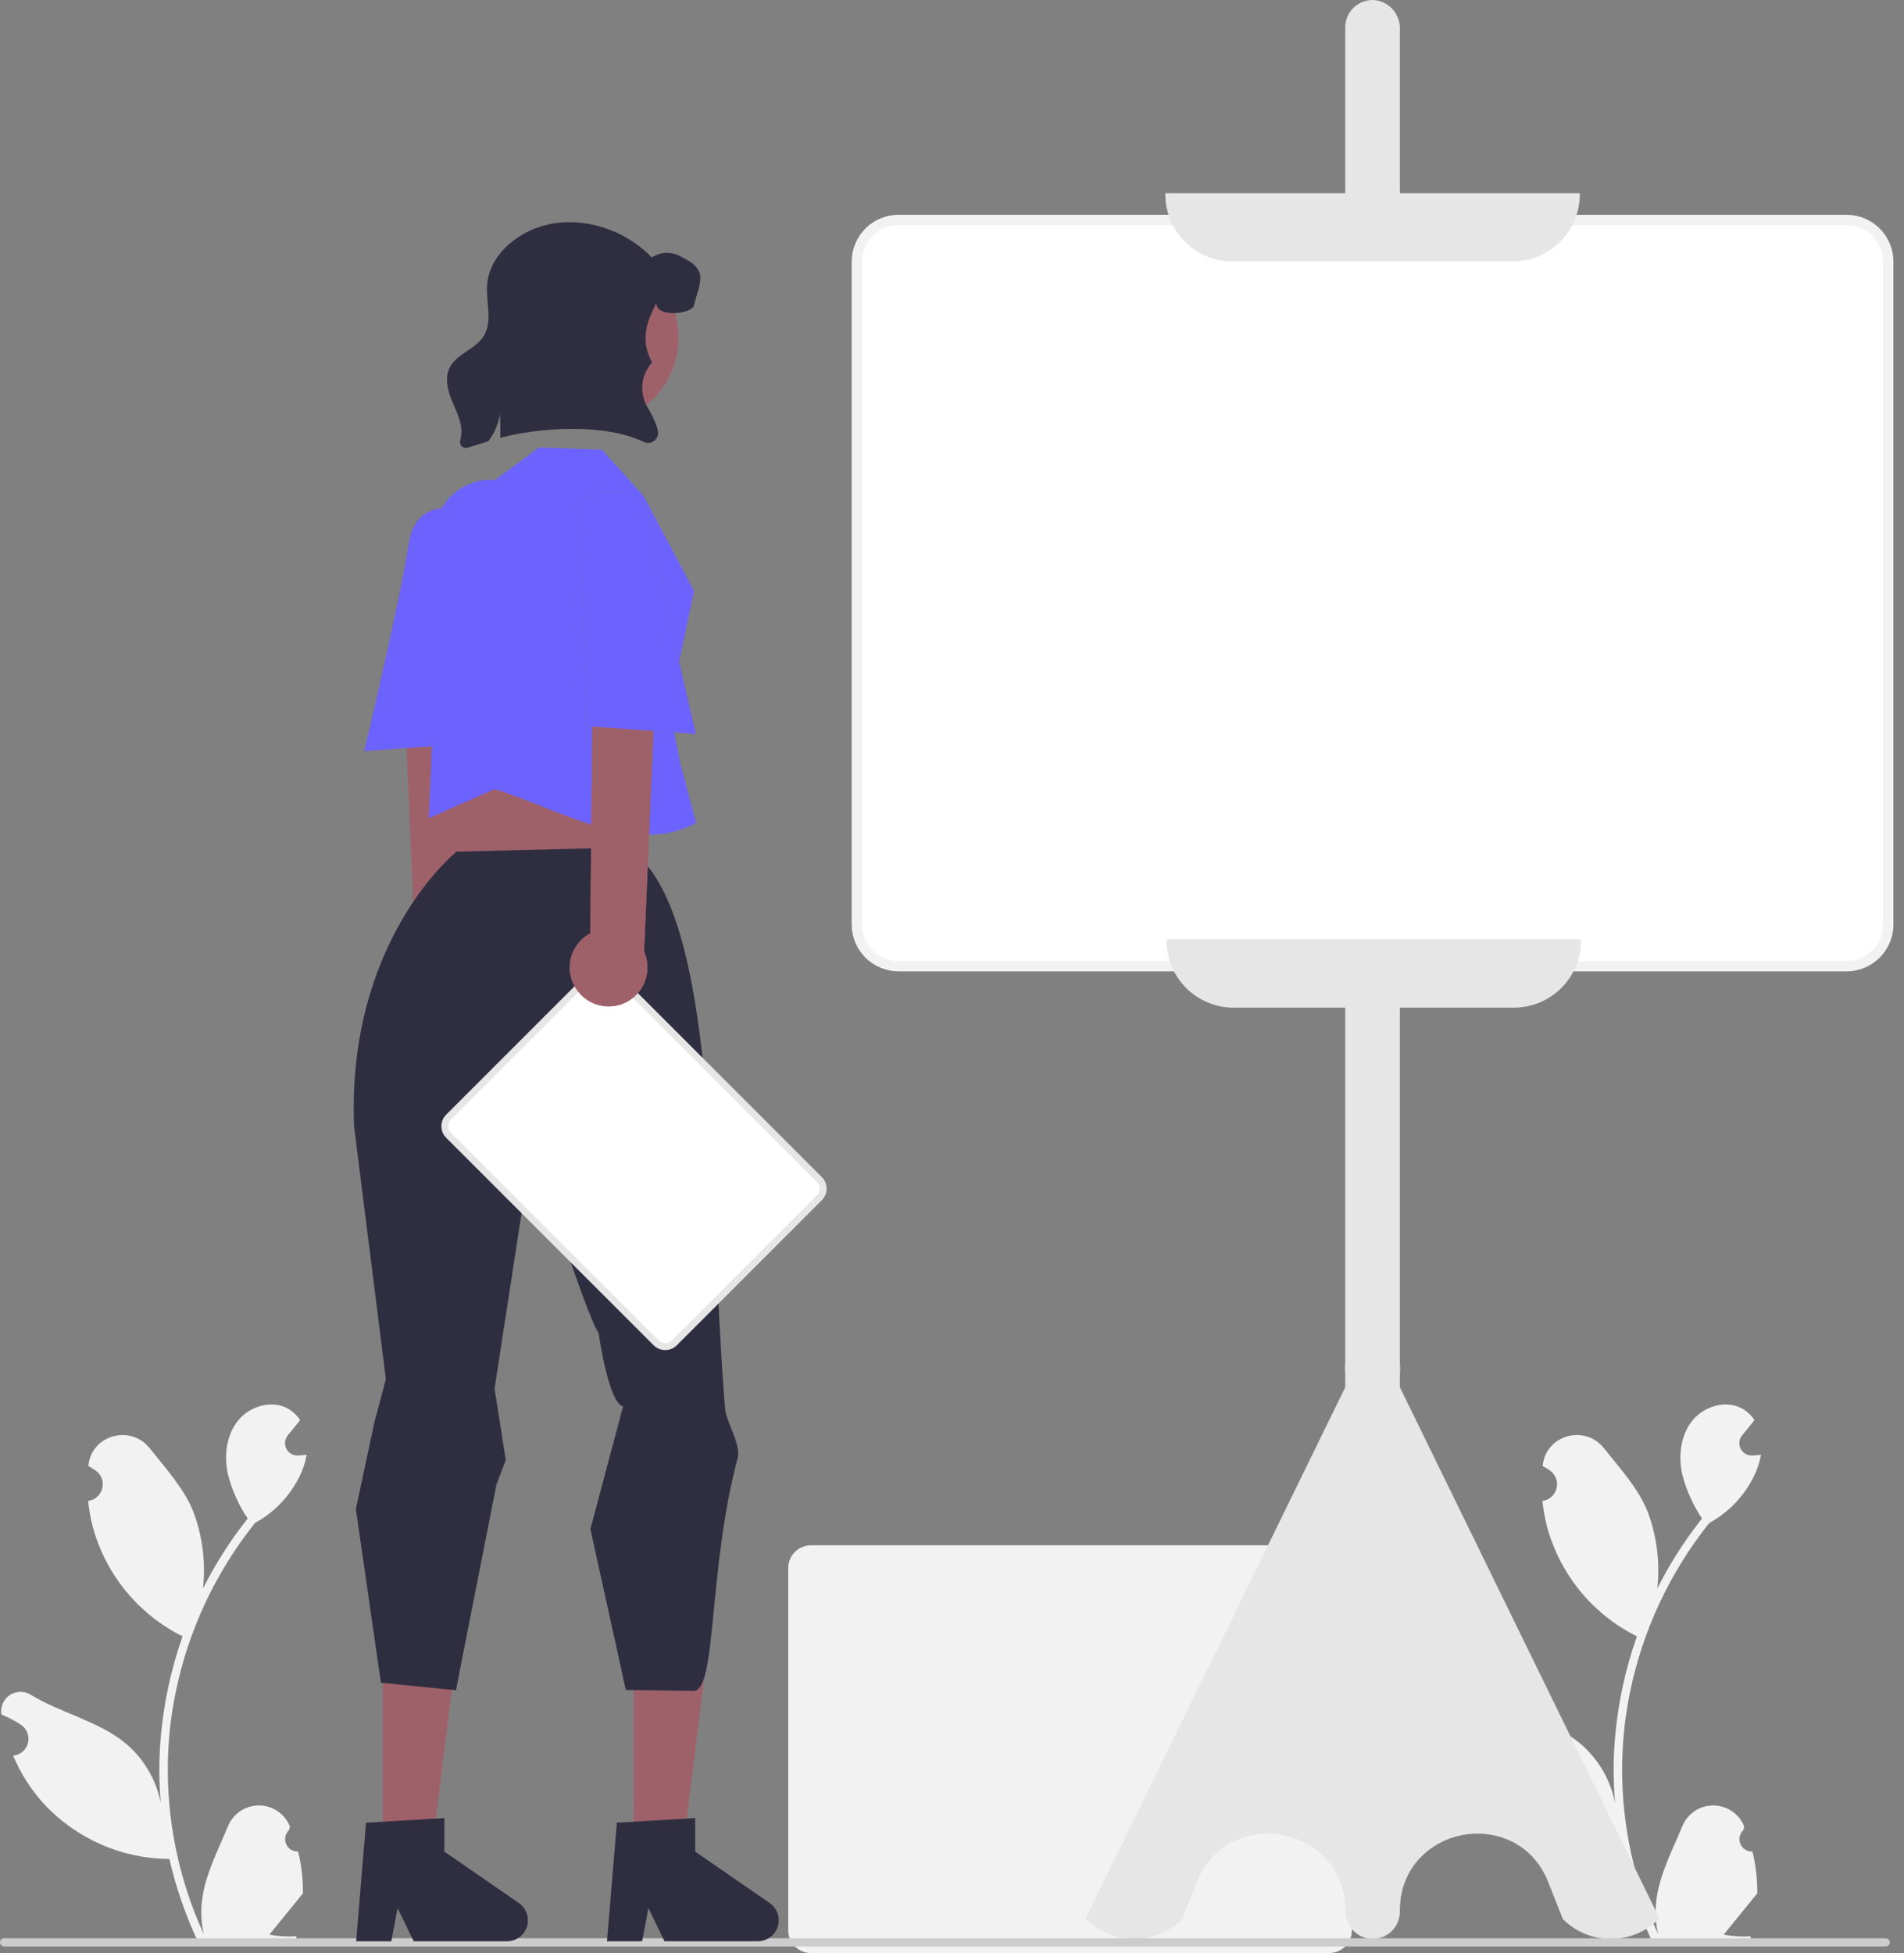 <svg width="39" height="40" viewBox="0 0 39 40" fill="none" xmlns="http://www.w3.org/2000/svg">
<rect x="0" y="0" width="39" height="40" fill="#808080" stroke="none"/>
<g clip-path="url(#clip0_521_700)">
<path d="M27.226 40H16.611C16.488 39.999 16.369 39.95 16.282 39.863C16.195 39.776 16.146 39.657 16.145 39.534V32.113C16.146 31.989 16.195 31.871 16.282 31.784C16.369 31.697 16.488 31.648 16.611 31.648H27.226C27.349 31.648 27.467 31.697 27.555 31.784C27.642 31.871 27.691 31.989 27.691 32.113V39.534C27.691 39.657 27.642 39.776 27.555 39.863C27.467 39.95 27.349 39.999 27.226 40Z" fill="#F2F2F2"/>
<path d="M9.879 20.654C9.951 20.563 10.001 20.458 10.027 20.345C10.053 20.233 10.054 20.116 10.03 20.003C10.005 19.89 9.957 19.783 9.887 19.691C9.817 19.599 9.728 19.523 9.626 19.469L9.559 12.369L8.232 12.978L8.524 19.845C8.445 20.022 8.433 20.223 8.492 20.408C8.55 20.594 8.675 20.752 8.842 20.851C9.009 20.951 9.207 20.986 9.398 20.95C9.589 20.914 9.761 20.808 9.879 20.654Z" fill="#9E616A"/>
<path d="M9.843 10.572C9.843 10.572 8.552 9.945 8.374 11.127C8.195 12.308 7.461 15.383 7.461 15.383L9.689 15.225L9.843 10.572Z" fill="#9E616A"/>
<path d="M9.879 20.654C9.951 20.563 10.001 20.458 10.027 20.345C10.053 20.233 10.054 20.116 10.03 20.003C10.005 19.89 9.957 19.783 9.887 19.691C9.817 19.599 9.728 19.523 9.626 19.469L9.559 12.369L8.232 12.978L8.524 19.845C8.445 20.022 8.433 20.223 8.492 20.408C8.55 20.594 8.675 20.752 8.842 20.851C9.009 20.951 9.207 20.986 9.398 20.95C9.589 20.914 9.761 20.808 9.879 20.654Z" fill="#9E616A"/>
<path d="M9.843 10.572C9.843 10.572 8.552 9.945 8.374 11.127C8.195 12.308 7.461 15.383 7.461 15.383L9.689 15.225L9.843 10.572Z" fill="#6C63FF"/>
<path d="M6.106 37.92C6.054 37.923 6.003 37.909 5.958 37.881C5.914 37.853 5.88 37.812 5.86 37.764C5.84 37.716 5.835 37.663 5.846 37.612C5.857 37.561 5.884 37.515 5.922 37.479C5.928 37.454 5.933 37.435 5.939 37.41C5.937 37.404 5.935 37.399 5.932 37.393C5.88 37.269 5.792 37.163 5.679 37.089C5.567 37.015 5.435 36.976 5.301 36.976C5.166 36.977 5.034 37.017 4.922 37.092C4.811 37.167 4.723 37.273 4.672 37.398C4.466 37.894 4.203 38.392 4.139 38.917C4.11 39.149 4.122 39.384 4.174 39.612C3.69 38.556 3.438 37.408 3.437 36.246C3.437 35.954 3.453 35.663 3.485 35.373C3.512 35.136 3.549 34.9 3.597 34.666C3.856 33.395 4.414 32.204 5.223 31.191C5.614 30.977 5.931 30.648 6.13 30.249C6.202 30.106 6.253 29.953 6.282 29.794C6.237 29.8 6.192 29.804 6.148 29.807C6.135 29.808 6.12 29.808 6.106 29.809L6.101 29.809C6.053 29.811 6.004 29.799 5.962 29.775C5.921 29.75 5.887 29.714 5.865 29.671C5.843 29.627 5.834 29.579 5.839 29.53C5.844 29.482 5.863 29.436 5.894 29.398C5.913 29.375 5.932 29.352 5.951 29.328C5.98 29.292 6.01 29.256 6.039 29.22C6.042 29.217 6.045 29.213 6.048 29.209C6.082 29.168 6.115 29.127 6.148 29.086C6.088 28.992 6.006 28.913 5.909 28.855C5.575 28.66 5.115 28.795 4.874 29.097C4.632 29.399 4.586 29.823 4.67 30.2C4.753 30.521 4.889 30.826 5.074 31.101C5.056 31.124 5.037 31.147 5.019 31.17C4.688 31.595 4.4 32.052 4.158 32.534C4.217 31.994 4.147 31.448 3.953 30.941C3.757 30.468 3.39 30.07 3.066 29.661C2.678 29.17 1.881 29.384 1.812 30.007C1.811 30.013 1.811 30.019 1.81 30.025C1.858 30.052 1.905 30.081 1.951 30.111C2.009 30.15 2.054 30.205 2.08 30.269C2.106 30.334 2.112 30.405 2.097 30.473C2.082 30.541 2.046 30.602 1.996 30.65C1.945 30.698 1.881 30.729 1.812 30.739L1.805 30.74C1.822 30.913 1.853 31.085 1.896 31.254C2.021 31.724 2.242 32.164 2.545 32.546C2.848 32.927 3.226 33.242 3.656 33.47C3.684 33.484 3.712 33.499 3.74 33.513C3.497 34.201 3.345 34.918 3.287 35.646C3.254 36.076 3.256 36.507 3.293 36.936L3.291 36.921C3.198 36.444 2.943 36.013 2.57 35.702C2.015 35.246 1.232 35.079 0.634 34.712C0.57 34.672 0.496 34.65 0.421 34.65C0.345 34.65 0.271 34.671 0.207 34.712C0.143 34.752 0.093 34.81 0.061 34.878C0.029 34.947 0.017 35.023 0.027 35.098C0.028 35.103 0.028 35.109 0.029 35.114C0.118 35.15 0.205 35.192 0.289 35.239C0.337 35.266 0.384 35.295 0.43 35.325C0.488 35.364 0.533 35.419 0.559 35.484C0.585 35.548 0.591 35.619 0.576 35.687C0.561 35.755 0.525 35.817 0.475 35.864C0.424 35.912 0.36 35.943 0.291 35.954L0.284 35.955C0.279 35.955 0.275 35.956 0.27 35.957C0.422 36.321 0.636 36.656 0.902 36.947C1.231 37.3 1.628 37.581 2.069 37.775C2.51 37.969 2.987 38.07 3.469 38.073H3.469C3.6 38.642 3.79 39.195 4.035 39.724H6.056C6.063 39.702 6.069 39.679 6.076 39.656C5.889 39.668 5.701 39.657 5.517 39.623C5.667 39.439 5.817 39.254 5.967 39.07C5.97 39.066 5.973 39.062 5.976 39.059C6.052 38.965 6.129 38.871 6.205 38.777L6.205 38.777C6.209 38.488 6.176 38.2 6.106 37.92L6.106 37.92Z" fill="#F2F2F2"/>
<path d="M35.895 37.92C35.843 37.923 35.792 37.909 35.748 37.881C35.703 37.853 35.669 37.812 35.649 37.764C35.629 37.716 35.624 37.663 35.635 37.612C35.646 37.561 35.673 37.515 35.711 37.479C35.717 37.454 35.722 37.435 35.728 37.41C35.726 37.404 35.724 37.399 35.721 37.393C35.669 37.269 35.581 37.163 35.468 37.089C35.356 37.015 35.224 36.976 35.09 36.976C34.955 36.977 34.823 37.017 34.712 37.092C34.6 37.167 34.513 37.273 34.461 37.398C34.255 37.894 33.992 38.392 33.928 38.917C33.899 39.149 33.911 39.384 33.963 39.612C33.479 38.556 33.227 37.408 33.226 36.246C33.226 35.954 33.242 35.663 33.274 35.373C33.301 35.136 33.338 34.9 33.386 34.666C33.645 33.395 34.203 32.204 35.012 31.191C35.403 30.977 35.72 30.648 35.919 30.249C35.991 30.106 36.042 29.953 36.071 29.794C36.026 29.8 35.982 29.804 35.937 29.807C35.924 29.808 35.909 29.808 35.895 29.809L35.89 29.809C35.842 29.811 35.794 29.799 35.752 29.775C35.71 29.75 35.676 29.714 35.654 29.671C35.632 29.627 35.623 29.579 35.628 29.53C35.633 29.482 35.653 29.436 35.683 29.398C35.702 29.375 35.721 29.352 35.74 29.328C35.769 29.292 35.799 29.256 35.828 29.22C35.831 29.217 35.834 29.213 35.837 29.209C35.871 29.168 35.904 29.127 35.937 29.086C35.877 28.992 35.795 28.913 35.698 28.855C35.364 28.66 34.904 28.795 34.663 29.097C34.421 29.399 34.375 29.823 34.459 30.2C34.542 30.521 34.678 30.826 34.863 31.101C34.845 31.124 34.826 31.147 34.808 31.17C34.477 31.595 34.189 32.052 33.947 32.534C34.006 31.994 33.936 31.448 33.742 30.941C33.546 30.468 33.179 30.07 32.855 29.661C32.467 29.17 31.67 29.384 31.601 30.007C31.601 30.013 31.6 30.019 31.599 30.025C31.647 30.052 31.694 30.081 31.74 30.111C31.798 30.15 31.843 30.205 31.869 30.269C31.895 30.334 31.901 30.405 31.886 30.473C31.871 30.541 31.835 30.602 31.785 30.65C31.734 30.698 31.67 30.729 31.601 30.739L31.594 30.74C31.611 30.913 31.642 31.085 31.685 31.254C31.81 31.724 32.031 32.164 32.334 32.546C32.637 32.927 33.015 33.242 33.445 33.47C33.474 33.484 33.501 33.499 33.529 33.513C33.286 34.201 33.134 34.918 33.076 35.646C33.043 36.076 33.045 36.507 33.082 36.936L33.08 36.921C32.987 36.444 32.732 36.013 32.359 35.702C31.804 35.246 31.021 35.079 30.423 34.712C30.359 34.672 30.285 34.65 30.21 34.65C30.134 34.65 30.06 34.671 29.996 34.712C29.933 34.752 29.882 34.81 29.85 34.878C29.818 34.947 29.806 35.023 29.816 35.098C29.817 35.103 29.817 35.109 29.818 35.114C29.908 35.15 29.994 35.192 30.078 35.239C30.126 35.266 30.174 35.295 30.22 35.325C30.277 35.364 30.322 35.419 30.348 35.484C30.374 35.548 30.38 35.619 30.365 35.687C30.35 35.755 30.314 35.817 30.264 35.864C30.213 35.912 30.149 35.943 30.08 35.954L30.073 35.955C30.068 35.955 30.064 35.956 30.059 35.957C30.211 36.321 30.425 36.656 30.691 36.947C31.02 37.3 31.417 37.581 31.858 37.775C32.3 37.969 32.776 38.07 33.258 38.073H33.258C33.389 38.642 33.579 39.195 33.824 39.724H35.845C35.852 39.702 35.858 39.679 35.865 39.656C35.678 39.668 35.49 39.657 35.306 39.623C35.456 39.439 35.606 39.254 35.756 39.07C35.759 39.066 35.762 39.062 35.765 39.059C35.841 38.965 35.918 38.871 35.994 38.777L35.994 38.777C35.998 38.488 35.965 38.2 35.895 37.92L35.895 37.92Z" fill="#F2F2F2"/>
<path d="M28.114 39.712C28.109 39.712 28.103 39.711 28.097 39.711C27.949 39.703 27.81 39.638 27.709 39.529C27.608 39.421 27.553 39.278 27.555 39.13C27.555 38.229 26.911 37.703 26.273 37.582C25.635 37.461 24.844 37.714 24.513 38.552L24.213 39.306C23.953 39.565 23.601 39.711 23.235 39.711C22.868 39.711 22.516 39.565 22.256 39.306L22.238 39.288L22.249 39.266L27.555 28.411V28.145C27.547 28.063 27.547 27.981 27.555 27.899L27.555 0.56C27.555 0.485 27.57 0.411 27.599 0.342C27.628 0.272 27.671 0.21 27.725 0.158C27.779 0.106 27.842 0.065 27.912 0.038C27.982 0.011 28.057 -0.002 28.131 0C28.279 0.009 28.418 0.074 28.519 0.182C28.62 0.29 28.676 0.434 28.674 0.582V27.902C28.681 27.984 28.681 28.066 28.674 28.148L28.674 28.411L33.99 39.288L33.972 39.306C33.713 39.565 33.361 39.711 32.994 39.711C32.627 39.711 32.275 39.565 32.016 39.306L32.008 39.294L31.715 38.552C31.385 37.714 30.593 37.461 29.956 37.582C29.318 37.703 28.674 38.229 28.674 39.13V39.152C28.674 39.3 28.615 39.443 28.51 39.547C28.405 39.652 28.263 39.711 28.114 39.712Z" fill="#E6E6E6"/>
<path d="M37.826 19.788H18.402C18.177 19.788 17.96 19.698 17.8 19.538C17.641 19.378 17.551 19.162 17.551 18.936V5.356C17.551 5.131 17.641 4.914 17.8 4.755C17.96 4.595 18.177 4.505 18.402 4.505H37.826C38.051 4.505 38.268 4.595 38.428 4.755C38.587 4.914 38.677 5.131 38.677 5.356V18.936C38.677 19.162 38.587 19.378 38.428 19.538C38.268 19.698 38.051 19.788 37.826 19.788Z" fill="white"/>
<path d="M37.826 19.894H18.403C18.149 19.893 17.905 19.792 17.726 19.613C17.547 19.433 17.446 19.19 17.445 18.936V5.357C17.446 5.103 17.547 4.86 17.726 4.68C17.905 4.501 18.149 4.4 18.403 4.399H37.826C38.08 4.4 38.323 4.501 38.502 4.68C38.682 4.86 38.783 5.103 38.783 5.357V18.936C38.783 19.19 38.682 19.433 38.502 19.613C38.323 19.792 38.08 19.893 37.826 19.894ZM18.403 4.611C18.205 4.611 18.015 4.69 17.875 4.829C17.735 4.969 17.657 5.159 17.657 5.357V18.936C17.657 19.134 17.735 19.324 17.875 19.464C18.015 19.604 18.205 19.682 18.403 19.682H37.826C38.024 19.682 38.213 19.604 38.353 19.464C38.493 19.324 38.572 19.134 38.572 18.936V5.357C38.572 5.159 38.493 4.969 38.353 4.829C38.213 4.69 38.024 4.611 37.826 4.611H18.403Z" fill="#F2F2F2"/>
<path d="M30.986 5.354H25.243C24.878 5.354 24.529 5.209 24.272 4.951C24.014 4.694 23.87 4.345 23.869 3.981V3.956H32.36V3.981C32.359 4.345 32.214 4.694 31.957 4.951C31.7 5.209 31.35 5.354 30.986 5.354Z" fill="#E6E6E6"/>
<path d="M31.011 20.637H25.267C24.903 20.637 24.554 20.492 24.296 20.235C24.039 19.977 23.894 19.628 23.894 19.264V19.239H32.384V19.264C32.384 19.628 32.239 19.977 31.981 20.235C31.724 20.492 31.375 20.637 31.011 20.637Z" fill="#E6E6E6"/>
<path d="M38.71 39.781C38.71 39.792 38.708 39.803 38.704 39.813C38.7 39.823 38.693 39.833 38.686 39.84C38.678 39.848 38.669 39.854 38.658 39.859C38.648 39.863 38.637 39.865 38.626 39.865H0.084C0.062 39.865 0.04 39.856 0.025 39.84C0.009 39.825 0 39.803 0 39.781C0 39.759 0.009 39.737 0.025 39.722C0.04 39.706 0.062 39.697 0.084 39.697H38.626C38.637 39.697 38.648 39.699 38.658 39.704C38.669 39.708 38.678 39.714 38.686 39.722C38.693 39.73 38.7 39.739 38.704 39.749C38.708 39.759 38.71 39.77 38.71 39.781Z" fill="#CCCCCC"/>
<path d="M12.98 37.831H13.995L14.478 33.915L12.979 33.915L12.98 37.831Z" fill="#9E616A"/>
<path d="M12.635 37.33L14.24 37.234V37.922L15.766 38.975C15.841 39.027 15.898 39.102 15.928 39.189C15.958 39.275 15.959 39.369 15.932 39.457C15.905 39.544 15.85 39.62 15.776 39.675C15.702 39.729 15.613 39.758 15.522 39.758H13.611L13.282 39.078L13.153 39.758H12.433L12.635 37.33Z" fill="#2F2E41"/>
<path d="M9.527 16.049L9.427 16.523L9.343 18.271L12.74 17.811L13.001 15.787L12.641 15.194L9.527 16.049Z" fill="#9E616A"/>
<path d="M7.841 37.831H8.856L9.339 33.915L7.841 33.915L7.841 37.831Z" fill="#9E616A"/>
<path d="M7.29 30.912L7.29 30.901L7.67 29.127L7.904 28.244L7.253 23.073C7.099 19.316 9.279 17.51 9.296 17.492L9.344 17.443L12.839 17.357C14.72 18.484 14.507 24.648 14.851 28.839C14.876 29.138 15.185 29.579 15.109 29.864C14.507 32.119 14.683 34.558 14.225 34.63L12.819 34.611L12.093 31.316L12.763 28.803C12.466 28.748 12.26 27.295 12.26 27.295C12.131 27.141 11.684 25.833 11.684 25.833L11.088 22.212L10.13 28.44L10.36 29.901L10.169 30.403L9.352 34.55L9.343 34.617L7.802 34.463L7.29 30.912Z" fill="#2F2E41"/>
<path d="M7.497 37.33L9.102 37.234V37.922L10.628 38.975C10.703 39.027 10.76 39.102 10.79 39.189C10.82 39.275 10.821 39.369 10.794 39.457C10.767 39.544 10.712 39.62 10.639 39.675C10.565 39.729 10.476 39.758 10.384 39.758H8.473L8.144 39.078L8.015 39.758H7.295L7.497 37.33Z" fill="#2F2E41"/>
<path d="M12.33 9.212L13.187 10.164L14.216 12.104L13.71 14.496L13.931 15.618L14.258 16.852C13 17.548 11.506 16.587 10.134 16.161L8.783 16.757L8.855 15.115L8.891 10.977C8.893 10.818 8.927 10.661 8.991 10.516C9.056 10.37 9.15 10.24 9.267 10.133C9.384 10.025 9.522 9.943 9.672 9.891C9.822 9.839 9.982 9.818 10.14 9.831L11.044 9.164L12.33 9.212Z" fill="#6C63FF"/>
<path d="M12.089 8.713C13.087 8.713 13.896 7.904 13.896 6.907C13.896 5.909 13.087 5.1 12.089 5.1C11.091 5.1 10.282 5.909 10.282 6.907C10.282 7.904 11.091 8.713 12.089 8.713Z" fill="#9E616A"/>
<path d="M14.215 6.254C14.183 6.431 13.423 6.517 13.446 6.202C13.298 6.498 13.076 6.929 13.358 7.422C13.248 7.542 13.178 7.694 13.159 7.856C13.141 8.018 13.174 8.182 13.254 8.324C13.334 8.454 13.401 8.592 13.454 8.736C13.465 8.77 13.473 8.806 13.477 8.842C13.482 8.879 13.476 8.916 13.462 8.949C13.447 8.983 13.424 9.012 13.394 9.033C13.364 9.055 13.329 9.068 13.293 9.071C13.257 9.074 13.22 9.068 13.187 9.052C12.421 8.676 11.084 8.74 10.246 8.969C10.252 8.806 10.249 8.643 10.239 8.481C10.209 8.684 10.127 8.876 10.001 9.038C9.858 9.081 9.717 9.125 9.581 9.168C9.56 9.175 9.538 9.176 9.517 9.171C9.495 9.166 9.476 9.156 9.46 9.141C9.444 9.126 9.433 9.106 9.427 9.085C9.421 9.064 9.421 9.042 9.427 9.021C9.454 8.925 9.459 8.824 9.442 8.725C9.407 8.521 9.304 8.336 9.232 8.142C9.159 7.948 9.118 7.725 9.207 7.538C9.345 7.248 9.733 7.159 9.905 6.887C10.098 6.582 9.948 6.183 9.978 5.823C10.02 5.314 10.438 4.9 10.908 4.7C11.722 4.354 12.741 4.634 13.351 5.274C13.437 5.216 13.537 5.183 13.64 5.179C13.743 5.175 13.846 5.199 13.936 5.249C14.116 5.346 14.246 5.396 14.327 5.584C14.398 5.749 14.248 6.077 14.215 6.254Z" fill="#2F2E41"/>
<path d="M13.44 27.503L9.188 23.252C9.139 23.202 9.111 23.135 9.111 23.065C9.111 22.995 9.139 22.928 9.188 22.879L12.161 19.907C12.21 19.857 12.277 19.83 12.347 19.83C12.417 19.83 12.484 19.857 12.533 19.907L16.785 24.158C16.834 24.207 16.862 24.274 16.862 24.344C16.862 24.414 16.834 24.481 16.785 24.531L13.812 27.503C13.763 27.552 13.696 27.58 13.626 27.58C13.556 27.58 13.489 27.552 13.44 27.503Z" fill="white"/>
<path d="M13.626 27.65C13.582 27.651 13.539 27.642 13.498 27.625C13.458 27.608 13.421 27.584 13.39 27.553L9.139 23.302C9.076 23.239 9.041 23.154 9.041 23.065C9.041 22.977 9.076 22.892 9.139 22.829L12.111 19.857C12.174 19.794 12.259 19.759 12.347 19.759C12.436 19.759 12.521 19.794 12.583 19.857L16.834 24.108C16.897 24.171 16.932 24.256 16.932 24.344C16.932 24.433 16.897 24.518 16.834 24.581L13.862 27.553C13.831 27.584 13.794 27.608 13.754 27.625C13.713 27.642 13.67 27.651 13.626 27.65ZM12.347 19.9C12.322 19.9 12.297 19.905 12.273 19.915C12.25 19.924 12.228 19.939 12.211 19.957L9.238 22.929C9.202 22.965 9.182 23.014 9.182 23.065C9.182 23.117 9.202 23.166 9.238 23.202L13.489 27.453C13.526 27.488 13.575 27.508 13.626 27.508C13.677 27.508 13.726 27.488 13.763 27.453L16.735 24.481C16.771 24.445 16.791 24.395 16.791 24.344C16.791 24.293 16.771 24.244 16.735 24.208L12.484 19.957C12.466 19.939 12.444 19.924 12.421 19.915C12.398 19.905 12.373 19.9 12.347 19.9Z" fill="#E6E6E6"/>
<path d="M11.838 20.302C11.766 20.211 11.716 20.105 11.69 19.993C11.664 19.88 11.663 19.763 11.687 19.65C11.711 19.537 11.76 19.431 11.83 19.338C11.899 19.246 11.989 19.17 12.091 19.116L12.158 12.017L13.485 12.626L13.193 19.492C13.272 19.67 13.284 19.87 13.225 20.056C13.166 20.241 13.042 20.399 12.875 20.499C12.708 20.599 12.51 20.634 12.319 20.598C12.128 20.561 11.956 20.456 11.838 20.302Z" fill="#9E616A"/>
<path d="M11.873 10.22C11.873 10.22 13.164 9.593 13.342 10.775C13.521 11.956 14.255 15.031 14.255 15.031L12.027 14.873L11.873 10.22Z" fill="#9E616A"/>
<path d="M11.838 20.302C11.766 20.211 11.716 20.105 11.69 19.993C11.664 19.88 11.663 19.763 11.687 19.65C11.711 19.537 11.76 19.431 11.83 19.338C11.899 19.246 11.989 19.17 12.091 19.116L12.158 12.017L13.485 12.626L13.193 19.492C13.272 19.67 13.284 19.87 13.225 20.056C13.166 20.241 13.042 20.399 12.875 20.499C12.708 20.599 12.51 20.634 12.319 20.598C12.128 20.561 11.956 20.456 11.838 20.302Z" fill="#9E616A"/>
<path d="M11.873 10.22C11.873 10.22 13.164 9.593 13.342 10.775C13.521 11.956 14.255 15.031 14.255 15.031L12.027 14.873L11.873 10.22Z" fill="#6C63FF"/>
</g>
<defs>
<clipPath id="clip0_521_700">
<rect width="38.783" height="40" fill="white"/>
</clipPath>
</defs>
</svg>

